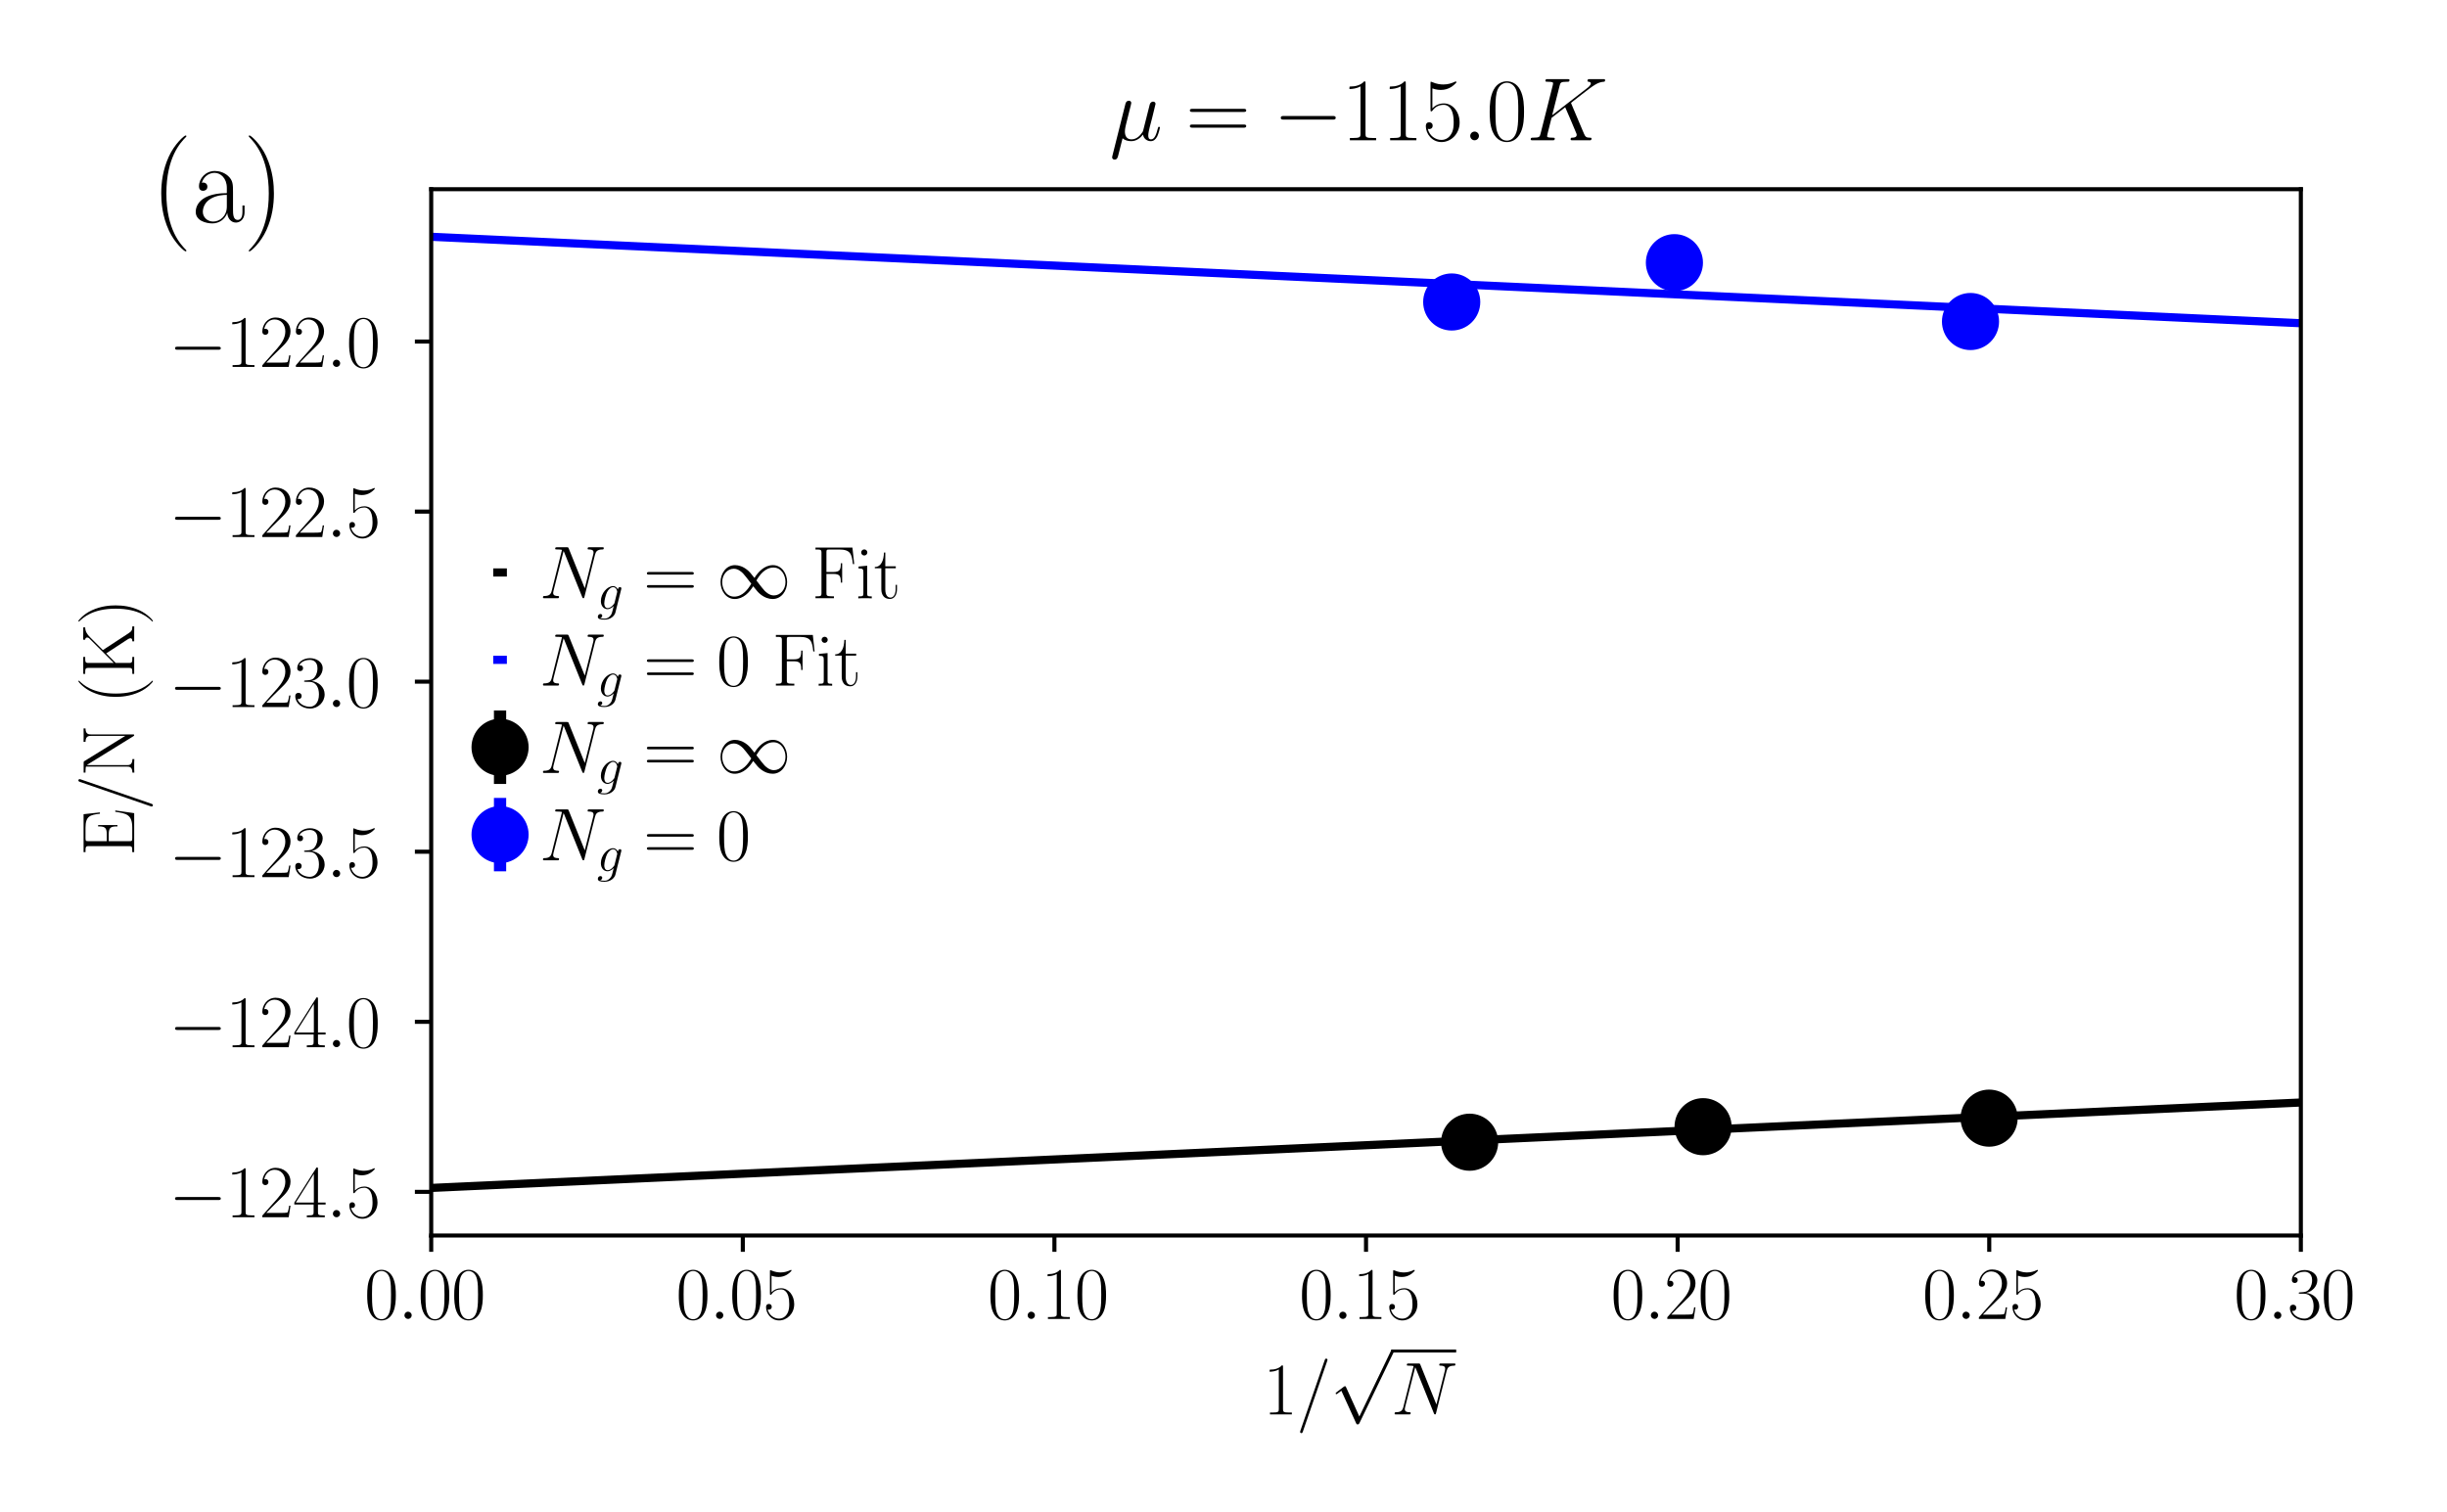 <?xml version="1.0" encoding="utf-8" standalone="no"?>
<!DOCTYPE svg PUBLIC "-//W3C//DTD SVG 1.1//EN"
  "http://www.w3.org/Graphics/SVG/1.1/DTD/svg11.dtd">
<svg xmlns:xlink="http://www.w3.org/1999/xlink" width="299.88pt" height="185.326pt" viewBox="0 0 299.88 185.326" xmlns="http://www.w3.org/2000/svg" version="1.1">
 <defs>
  <style type="text/css">*{stroke-linejoin: round; stroke-linecap: butt}</style>
 </defs>
 <g id="figure_1">
  <g id="patch_1">
   <path d="M 0 185.326 
L 299.88 185.326 
L 299.88 0 
L 0 0 
L 0 185.326 
z
" style="fill: none"/>
  </g>
  <g id="axes_1">
   <g id="patch_2">
    <path d="M 52.844 151.434 
L 281.969 151.434 
L 281.969 23.192 
L 52.844 23.192 
L 52.844 151.434 
z
" style="fill: none"/>
   </g>
   <g id="matplotlib.axis_1">
    <g id="xtick_1">
     <g id="line2d_1">
      <defs>
       <path id="meb92466dda" d="M 0 0 
L 0 2 
" style="stroke: #000000; stroke-width: 0.5"/>
      </defs>
      <g>
       <use xlink:href="#meb92466dda" x="52.844" y="151.434" style="stroke: #000000; stroke-width: 0.5"/>
      </g>
     </g>
     <g id="text_1">
      <!-- $\mathdefault{0.00}$ -->
      <g transform="translate(44.653 161.661) scale(0.09 -0.09)">
       <defs>
        <path id="CMR17-30" d="M 2688 2025 
C 2688 2416 2682 3080 2413 3591 
C 2176 4039 1798 4198 1466 4198 
C 1158 4198 768 4058 525 3597 
C 269 3118 243 2524 243 2025 
C 243 1661 250 1106 448 619 
C 723 -39 1216 -128 1466 -128 
C 1760 -128 2208 -7 2470 600 
C 2662 1042 2688 1559 2688 2025 
z
M 1466 -26 
C 1056 -26 813 325 723 812 
C 653 1188 653 1738 653 2096 
C 653 2588 653 2997 736 3387 
C 858 3929 1216 4096 1466 4096 
C 1728 4096 2067 3923 2189 3400 
C 2272 3036 2278 2607 2278 2096 
C 2278 1680 2278 1169 2202 792 
C 2067 95 1690 -26 1466 -26 
z
" transform="scale(0.016)"/>
        <path id="CMMI12-3a" d="M 1178 307 
C 1178 492 1024 619 870 619 
C 685 619 557 466 557 313 
C 557 128 710 0 864 0 
C 1050 0 1178 153 1178 307 
z
" transform="scale(0.016)"/>
       </defs>
       <use xlink:href="#CMR17-30" transform="scale(0.996)"/>
       <use xlink:href="#CMMI12-3a" transform="translate(45.69 0) scale(0.996)"/>
       <use xlink:href="#CMR17-30" transform="translate(72.788 0) scale(0.996)"/>
       <use xlink:href="#CMR17-30" transform="translate(118.478 0) scale(0.996)"/>
      </g>
     </g>
    </g>
    <g id="xtick_2">
     <g id="line2d_2">
      <g>
       <use xlink:href="#meb92466dda" x="91.032" y="151.434" style="stroke: #000000; stroke-width: 0.5"/>
      </g>
     </g>
     <g id="text_2">
      <!-- $\mathdefault{0.05}$ -->
      <g transform="translate(82.84 161.661) scale(0.09 -0.09)">
       <defs>
        <path id="CMR17-35" d="M 730 3692 
C 794 3666 1056 3584 1325 3584 
C 1920 3584 2246 3911 2432 4100 
C 2432 4157 2432 4192 2394 4192 
C 2387 4192 2374 4192 2323 4163 
C 2099 4058 1837 3973 1517 3973 
C 1325 3973 1037 3999 723 4139 
C 653 4171 640 4171 634 4171 
C 602 4171 595 4164 595 4037 
L 595 2203 
C 595 2089 595 2057 659 2057 
C 691 2057 704 2070 736 2114 
C 941 2401 1222 2522 1542 2522 
C 1766 2522 2246 2382 2246 1289 
C 2246 1085 2246 715 2054 421 
C 1894 159 1645 25 1370 25 
C 947 25 518 320 403 814 
C 429 807 480 795 506 795 
C 589 795 749 840 749 1038 
C 749 1210 627 1280 506 1280 
C 358 1280 262 1190 262 1011 
C 262 454 704 -128 1382 -128 
C 2042 -128 2669 440 2669 1264 
C 2669 2030 2170 2624 1549 2624 
C 1222 2624 947 2503 730 2274 
L 730 3692 
z
" transform="scale(0.016)"/>
       </defs>
       <use xlink:href="#CMR17-30" transform="scale(0.996)"/>
       <use xlink:href="#CMMI12-3a" transform="translate(45.69 0) scale(0.996)"/>
       <use xlink:href="#CMR17-30" transform="translate(72.788 0) scale(0.996)"/>
       <use xlink:href="#CMR17-35" transform="translate(118.478 0) scale(0.996)"/>
      </g>
     </g>
    </g>
    <g id="xtick_3">
     <g id="line2d_3">
      <g>
       <use xlink:href="#meb92466dda" x="129.219" y="151.434" style="stroke: #000000; stroke-width: 0.5"/>
      </g>
     </g>
     <g id="text_3">
      <!-- $\mathdefault{0.10}$ -->
      <g transform="translate(121.028 161.661) scale(0.09 -0.09)">
       <defs>
        <path id="CMR17-31" d="M 1702 4058 
C 1702 4192 1696 4192 1606 4192 
C 1357 3916 979 3827 621 3827 
C 602 3827 570 3827 563 3808 
C 557 3795 557 3782 557 3648 
C 755 3648 1088 3686 1344 3839 
L 1344 461 
C 1344 236 1331 160 781 160 
L 589 160 
L 589 0 
C 896 0 1216 0 1523 0 
C 1830 0 2150 0 2458 0 
L 2458 160 
L 2266 160 
C 1715 160 1702 230 1702 458 
L 1702 4058 
z
" transform="scale(0.016)"/>
       </defs>
       <use xlink:href="#CMR17-30" transform="scale(0.996)"/>
       <use xlink:href="#CMMI12-3a" transform="translate(45.69 0) scale(0.996)"/>
       <use xlink:href="#CMR17-31" transform="translate(72.788 0) scale(0.996)"/>
       <use xlink:href="#CMR17-30" transform="translate(118.478 0) scale(0.996)"/>
      </g>
     </g>
    </g>
    <g id="xtick_4">
     <g id="line2d_4">
      <g>
       <use xlink:href="#meb92466dda" x="167.407" y="151.434" style="stroke: #000000; stroke-width: 0.5"/>
      </g>
     </g>
     <g id="text_4">
      <!-- $\mathdefault{0.15}$ -->
      <g transform="translate(159.215 161.661) scale(0.09 -0.09)">
       <use xlink:href="#CMR17-30" transform="scale(0.996)"/>
       <use xlink:href="#CMMI12-3a" transform="translate(45.69 0) scale(0.996)"/>
       <use xlink:href="#CMR17-31" transform="translate(72.788 0) scale(0.996)"/>
       <use xlink:href="#CMR17-35" transform="translate(118.478 0) scale(0.996)"/>
      </g>
     </g>
    </g>
    <g id="xtick_5">
     <g id="line2d_5">
      <g>
       <use xlink:href="#meb92466dda" x="205.594" y="151.434" style="stroke: #000000; stroke-width: 0.5"/>
      </g>
     </g>
     <g id="text_5">
      <!-- $\mathdefault{0.20}$ -->
      <g transform="translate(197.402 161.661) scale(0.09 -0.09)">
       <defs>
        <path id="CMR17-32" d="M 2669 989 
L 2554 989 
C 2490 536 2438 459 2413 420 
C 2381 369 1920 369 1830 369 
L 602 369 
C 832 619 1280 1072 1824 1597 
C 2214 1967 2669 2402 2669 3035 
C 2669 3790 2067 4224 1395 4224 
C 691 4224 262 3604 262 3030 
C 262 2780 448 2748 525 2748 
C 589 2748 781 2787 781 3010 
C 781 3207 614 3264 525 3264 
C 486 3264 448 3258 422 3245 
C 544 3790 915 4058 1306 4058 
C 1862 4058 2227 3617 2227 3035 
C 2227 2479 1901 2000 1536 1584 
L 262 146 
L 262 0 
L 2515 0 
L 2669 989 
z
" transform="scale(0.016)"/>
       </defs>
       <use xlink:href="#CMR17-30" transform="scale(0.996)"/>
       <use xlink:href="#CMMI12-3a" transform="translate(45.69 0) scale(0.996)"/>
       <use xlink:href="#CMR17-32" transform="translate(72.788 0) scale(0.996)"/>
       <use xlink:href="#CMR17-30" transform="translate(118.478 0) scale(0.996)"/>
      </g>
     </g>
    </g>
    <g id="xtick_6">
     <g id="line2d_6">
      <g>
       <use xlink:href="#meb92466dda" x="243.781" y="151.434" style="stroke: #000000; stroke-width: 0.5"/>
      </g>
     </g>
     <g id="text_6">
      <!-- $\mathdefault{0.25}$ -->
      <g transform="translate(235.59 161.661) scale(0.09 -0.09)">
       <use xlink:href="#CMR17-30" transform="scale(0.996)"/>
       <use xlink:href="#CMMI12-3a" transform="translate(45.69 0) scale(0.996)"/>
       <use xlink:href="#CMR17-32" transform="translate(72.788 0) scale(0.996)"/>
       <use xlink:href="#CMR17-35" transform="translate(118.478 0) scale(0.996)"/>
      </g>
     </g>
    </g>
    <g id="xtick_7">
     <g id="line2d_7">
      <g>
       <use xlink:href="#meb92466dda" x="281.969" y="151.434" style="stroke: #000000; stroke-width: 0.5"/>
      </g>
     </g>
     <g id="text_7">
      <!-- $\mathdefault{0.30}$ -->
      <g transform="translate(273.777 161.661) scale(0.09 -0.09)">
       <defs>
        <path id="CMR17-33" d="M 1414 2157 
C 1984 2157 2234 1662 2234 1090 
C 2234 320 1824 25 1453 25 
C 1114 25 563 194 390 693 
C 422 680 454 680 486 680 
C 640 680 755 782 755 948 
C 755 1133 614 1216 486 1216 
C 378 1216 211 1165 211 926 
C 211 335 787 -128 1466 -128 
C 2176 -128 2720 430 2720 1085 
C 2720 1707 2208 2157 1600 2227 
C 2086 2328 2554 2756 2554 3329 
C 2554 3820 2048 4179 1472 4179 
C 890 4179 378 3829 378 3329 
C 378 3110 544 3072 627 3072 
C 762 3072 877 3155 877 3321 
C 877 3486 762 3569 627 3569 
C 602 3569 570 3569 544 3557 
C 730 3959 1235 4032 1459 4032 
C 1683 4032 2106 3925 2106 3320 
C 2106 3143 2080 2828 1862 2550 
C 1670 2304 1453 2304 1242 2284 
C 1210 2284 1062 2269 1037 2269 
C 992 2263 966 2257 966 2208 
C 966 2163 973 2157 1101 2157 
L 1414 2157 
z
" transform="scale(0.016)"/>
       </defs>
       <use xlink:href="#CMR17-30" transform="scale(0.996)"/>
       <use xlink:href="#CMMI12-3a" transform="translate(45.69 0) scale(0.996)"/>
       <use xlink:href="#CMR17-33" transform="translate(72.788 0) scale(0.996)"/>
       <use xlink:href="#CMR17-30" transform="translate(118.478 0) scale(0.996)"/>
      </g>
     </g>
    </g>
    <g id="text_8">
     <!-- 1/$\sqrt{N}$ -->
     <g transform="translate(154.791 173.364) scale(0.09 -0.09)">
      <defs>
       <path id="CMR17-2f" d="M 2605 4545 
C 2637 4627 2637 4640 2637 4653 
C 2637 4729 2579 4768 2528 4768 
C 2451 4768 2426 4717 2400 4640 
L 326 -1377 
C 294 -1460 294 -1473 294 -1486 
C 294 -1562 352 -1600 403 -1600 
C 480 -1600 506 -1549 531 -1473 
L 2605 4545 
z
" transform="scale(0.016)"/>
       <path id="CMSY10-70" d="M 2490 -5472 
L 1363 -2982 
C 1318 -2880 1286 -2880 1267 -2880 
C 1261 -2880 1229 -2880 1158 -2931 
L 550 -3392 
C 467 -3456 467 -3475 467 -3494 
C 467 -3526 486 -3565 531 -3565 
C 570 -3565 678 -3475 749 -3424 
C 787 -3393 883 -3323 954 -3271 
L 2214 -6042 
C 2259 -6144 2291 -6144 2349 -6144 
C 2445 -6144 2464 -6106 2509 -6016 
L 5414 0 
C 5459 90 5459 115 5459 128 
C 5459 192 5408 256 5331 256 
C 5280 256 5235 224 5184 122 
L 2490 -5472 
z
" transform="scale(0.016)"/>
       <path id="CMMI12-4e" d="M 4736 3698 
C 4806 3974 4909 4166 5395 4166 
C 5414 4166 5491 4166 5491 4279 
C 5491 4352 5434 4352 5408 4352 
C 5280 4352 4954 4352 4826 4352 
L 4518 4352 
C 4429 4352 4314 4352 4224 4352 
C 4186 4352 4109 4352 4109 4230 
C 4109 4166 4160 4166 4205 4166 
C 4589 4166 4614 4019 4614 3903 
C 4614 3846 4608 3826 4589 3737 
L 3866 850 
L 2496 4249 
C 2451 4352 2445 4352 2304 4352 
L 1523 4352 
C 1395 4352 1338 4352 1338 4230 
C 1338 4166 1382 4166 1504 4166 
C 1536 4166 1914 4166 1914 4115 
C 1914 4102 1901 4051 1894 4032 
L 1043 635 
C 966 320 813 186 390 186 
C 358 186 294 186 294 67 
C 294 0 358 0 378 0 
C 506 0 832 0 960 0 
L 1267 0 
C 1357 0 1466 0 1555 0 
C 1600 0 1670 0 1670 122 
C 1670 180 1606 186 1581 186 
C 1370 186 1165 224 1165 454 
C 1165 505 1178 562 1190 613 
L 2054 4032 
C 2093 3968 2093 3956 2118 3898 
L 3642 115 
C 3674 38 3686 0 3744 0 
C 3808 0 3814 19 3840 128 
L 4736 3698 
z
" transform="scale(0.016)"/>
      </defs>
      <use xlink:href="#CMR17-31" transform="scale(0.996)"/>
      <use xlink:href="#CMR17-2f" transform="translate(45.69 0) scale(0.996)"/>
      <use xlink:href="#CMSY10-70" transform="translate(91.381 84.35) scale(0.996)"/>
      <use xlink:href="#CMMI12-4e" transform="translate(174.403 0) scale(0.996)"/>
      <path d="M 174.403 84.35 
L 262.925 84.35 
L 262.925 88.335 
L 174.403 88.335 
L 174.403 84.35 
z
"/>
     </g>
    </g>
   </g>
   <g id="matplotlib.axis_2">
    <g id="ytick_1">
     <g id="line2d_8">
      <defs>
       <path id="m89f8117b42" d="M 0 0 
L -2 0 
" style="stroke: #000000; stroke-width: 0.5"/>
      </defs>
      <g>
       <use xlink:href="#m89f8117b42" x="52.844" y="146.086" style="stroke: #000000; stroke-width: 0.5"/>
      </g>
     </g>
     <g id="text_9">
      <!-- $\mathdefault{−124.5}$ -->
      <g transform="translate(20.686 149.199) scale(0.09 -0.09)">
       <defs>
        <path id="CMSY10-0" d="M 4218 1472 
C 4326 1472 4442 1472 4442 1600 
C 4442 1728 4326 1728 4218 1728 
L 755 1728 
C 646 1728 531 1728 531 1600 
C 531 1472 646 1472 755 1472 
L 4218 1472 
z
" transform="scale(0.016)"/>
        <path id="CMR17-34" d="M 2150 4122 
C 2150 4256 2144 4256 2029 4256 
L 128 1254 
L 128 1088 
L 1779 1088 
L 1779 457 
C 1779 224 1766 160 1318 160 
L 1197 160 
L 1197 0 
C 1402 0 1747 0 1965 0 
C 2182 0 2528 0 2733 0 
L 2733 160 
L 2611 160 
C 2163 160 2150 224 2150 457 
L 2150 1088 
L 2803 1088 
L 2803 1254 
L 2150 1254 
L 2150 4122 
z
M 1798 3703 
L 1798 1254 
L 256 1254 
L 1798 3703 
z
" transform="scale(0.016)"/>
       </defs>
       <use xlink:href="#CMSY10-0" transform="scale(0.996)"/>
       <use xlink:href="#CMR17-31" transform="translate(77.487 0) scale(0.996)"/>
       <use xlink:href="#CMR17-32" transform="translate(123.178 0) scale(0.996)"/>
       <use xlink:href="#CMR17-34" transform="translate(168.868 0) scale(0.996)"/>
       <use xlink:href="#CMMI12-3a" transform="translate(214.559 0) scale(0.996)"/>
       <use xlink:href="#CMR17-35" transform="translate(241.656 0) scale(0.996)"/>
      </g>
     </g>
    </g>
    <g id="ytick_2">
     <g id="line2d_9">
      <g>
       <use xlink:href="#m89f8117b42" x="52.844" y="125.241" style="stroke: #000000; stroke-width: 0.5"/>
      </g>
     </g>
     <g id="text_10">
      <!-- $\mathdefault{−124.0}$ -->
      <g transform="translate(20.686 128.354) scale(0.09 -0.09)">
       <use xlink:href="#CMSY10-0" transform="scale(0.996)"/>
       <use xlink:href="#CMR17-31" transform="translate(77.487 0) scale(0.996)"/>
       <use xlink:href="#CMR17-32" transform="translate(123.178 0) scale(0.996)"/>
       <use xlink:href="#CMR17-34" transform="translate(168.868 0) scale(0.996)"/>
       <use xlink:href="#CMMI12-3a" transform="translate(214.559 0) scale(0.996)"/>
       <use xlink:href="#CMR17-30" transform="translate(241.656 0) scale(0.996)"/>
      </g>
     </g>
    </g>
    <g id="ytick_3">
     <g id="line2d_10">
      <g>
       <use xlink:href="#m89f8117b42" x="52.844" y="104.396" style="stroke: #000000; stroke-width: 0.5"/>
      </g>
     </g>
     <g id="text_11">
      <!-- $\mathdefault{−123.5}$ -->
      <g transform="translate(20.686 107.51) scale(0.09 -0.09)">
       <use xlink:href="#CMSY10-0" transform="scale(0.996)"/>
       <use xlink:href="#CMR17-31" transform="translate(77.487 0) scale(0.996)"/>
       <use xlink:href="#CMR17-32" transform="translate(123.178 0) scale(0.996)"/>
       <use xlink:href="#CMR17-33" transform="translate(168.868 0) scale(0.996)"/>
       <use xlink:href="#CMMI12-3a" transform="translate(214.559 0) scale(0.996)"/>
       <use xlink:href="#CMR17-35" transform="translate(241.656 0) scale(0.996)"/>
      </g>
     </g>
    </g>
    <g id="ytick_4">
     <g id="line2d_11">
      <g>
       <use xlink:href="#m89f8117b42" x="52.844" y="83.552" style="stroke: #000000; stroke-width: 0.5"/>
      </g>
     </g>
     <g id="text_12">
      <!-- $\mathdefault{−123.0}$ -->
      <g transform="translate(20.686 86.665) scale(0.09 -0.09)">
       <use xlink:href="#CMSY10-0" transform="scale(0.996)"/>
       <use xlink:href="#CMR17-31" transform="translate(77.487 0) scale(0.996)"/>
       <use xlink:href="#CMR17-32" transform="translate(123.178 0) scale(0.996)"/>
       <use xlink:href="#CMR17-33" transform="translate(168.868 0) scale(0.996)"/>
       <use xlink:href="#CMMI12-3a" transform="translate(214.559 0) scale(0.996)"/>
       <use xlink:href="#CMR17-30" transform="translate(241.656 0) scale(0.996)"/>
      </g>
     </g>
    </g>
    <g id="ytick_5">
     <g id="line2d_12">
      <g>
       <use xlink:href="#m89f8117b42" x="52.844" y="62.707" style="stroke: #000000; stroke-width: 0.5"/>
      </g>
     </g>
     <g id="text_13">
      <!-- $\mathdefault{−122.5}$ -->
      <g transform="translate(20.686 65.82) scale(0.09 -0.09)">
       <use xlink:href="#CMSY10-0" transform="scale(0.996)"/>
       <use xlink:href="#CMR17-31" transform="translate(77.487 0) scale(0.996)"/>
       <use xlink:href="#CMR17-32" transform="translate(123.178 0) scale(0.996)"/>
       <use xlink:href="#CMR17-32" transform="translate(168.868 0) scale(0.996)"/>
       <use xlink:href="#CMMI12-3a" transform="translate(214.559 0) scale(0.996)"/>
       <use xlink:href="#CMR17-35" transform="translate(241.656 0) scale(0.996)"/>
      </g>
     </g>
    </g>
    <g id="ytick_6">
     <g id="line2d_13">
      <g>
       <use xlink:href="#m89f8117b42" x="52.844" y="41.862" style="stroke: #000000; stroke-width: 0.5"/>
      </g>
     </g>
     <g id="text_14">
      <!-- $\mathdefault{−122.0}$ -->
      <g transform="translate(20.686 44.976) scale(0.09 -0.09)">
       <use xlink:href="#CMSY10-0" transform="scale(0.996)"/>
       <use xlink:href="#CMR17-31" transform="translate(77.487 0) scale(0.996)"/>
       <use xlink:href="#CMR17-32" transform="translate(123.178 0) scale(0.996)"/>
       <use xlink:href="#CMR17-32" transform="translate(168.868 0) scale(0.996)"/>
       <use xlink:href="#CMMI12-3a" transform="translate(214.559 0) scale(0.996)"/>
       <use xlink:href="#CMR17-30" transform="translate(241.656 0) scale(0.996)"/>
      </g>
     </g>
    </g>
    <g id="text_15">
     <!-- E/N (K) -->
     <g transform="translate(16.445 104.91) rotate(-90) scale(0.09 -0.09)">
      <defs>
       <path id="CMR17-45" d="M 3885 1615 
L 3770 1615 
C 3629 676 3546 166 2419 166 
L 1530 166 
C 1274 166 1261 197 1261 414 
L 1261 2176 
L 1862 2176 
C 2464 2176 2522 1960 2522 1430 
L 2637 1430 
L 2637 3081 
L 2522 3081 
C 2522 2557 2464 2342 1862 2342 
L 1261 2342 
L 1261 3913 
C 1261 4128 1274 4160 1530 4160 
L 2406 4160 
C 3398 4160 3514 3769 3603 2929 
L 3718 2929 
L 3565 4325 
L 326 4325 
L 326 4160 
C 768 4160 838 4160 838 3874 
L 838 451 
C 838 166 768 166 326 166 
L 326 0 
L 3654 0 
L 3885 1615 
z
" transform="scale(0.016)"/>
       <path id="CMR17-4e" d="M 1312 4250 
C 1267 4320 1261 4320 1139 4320 
L 326 4320 
L 326 4160 
L 448 4160 
C 704 4160 819 4129 838 4122 
L 838 610 
C 838 451 838 153 326 153 
L 326 -13 
C 474 0 742 0 902 0 
C 1062 0 1331 0 1478 -13 
L 1478 153 
C 966 153 966 451 966 610 
L 966 4033 
C 1011 3995 1011 3982 1056 3919 
L 3430 76 
C 3475 0 3494 0 3526 0 
C 3590 0 3590 19 3590 139 
L 3590 3705 
C 3590 3863 3590 4160 4102 4160 
L 4102 4326 
C 3955 4320 3686 4320 3526 4320 
C 3366 4320 3098 4320 2950 4326 
L 2950 4160 
C 3462 4160 3462 3862 3462 3703 
L 3462 763 
L 1312 4250 
z
" transform="scale(0.016)"/>
       <path id="CMR17-28" d="M 1958 -1561 
C 1958 -1555 1958 -1542 1939 -1523 
C 1645 -1224 858 -407 858 1581 
C 858 3569 1632 4379 1946 4697 
C 1946 4704 1958 4717 1958 4736 
C 1958 4755 1939 4768 1914 4768 
C 1843 4768 1299 4296 986 3594 
C 666 2887 576 2199 576 1588 
C 576 1128 621 351 1005 -471 
C 1312 -1135 1837 -1600 1914 -1600 
C 1946 -1600 1958 -1587 1958 -1561 
z
" transform="scale(0.016)"/>
       <path id="CMR17-4b" d="M 2362 2675 
L 3469 3782 
C 3699 4006 3942 4186 4301 4186 
L 4301 4352 
C 4173 4352 4013 4352 3885 4352 
C 3712 4352 3411 4352 3245 4358 
L 3245 4192 
C 3411 4180 3437 4065 3437 4019 
C 3437 3975 3411 3905 3386 3867 
L 1261 1738 
L 1261 3900 
C 1261 4186 1331 4186 1773 4186 
L 1773 4352 
C 1587 4352 1248 4352 1050 4352 
C 851 4352 512 4352 326 4352 
L 326 4186 
C 768 4186 838 4186 838 3899 
L 838 446 
C 838 160 768 160 326 160 
L 326 0 
C 512 0 851 0 1050 0 
C 1248 0 1587 0 1773 0 
L 1773 160 
C 1331 160 1261 160 1261 447 
L 1261 1579 
L 2080 2390 
L 3290 537 
C 3328 473 3373 390 3373 326 
C 3373 160 3194 160 3110 160 
L 3110 0 
C 3315 0 3610 0 3821 0 
C 3974 0 4237 0 4384 -6 
L 4384 160 
C 4077 160 3981 198 3789 493 
L 2362 2675 
z
" transform="scale(0.016)"/>
       <path id="CMR17-29" d="M 1683 1581 
C 1683 2040 1638 2817 1254 3639 
C 947 4303 422 4768 346 4768 
C 326 4768 301 4761 301 4729 
C 301 4717 307 4710 314 4697 
C 621 4378 1402 3568 1402 1584 
C 1402 -407 627 -1217 314 -1537 
C 307 -1549 301 -1556 301 -1568 
C 301 -1600 326 -1600 346 -1600 
C 416 -1600 960 -1128 1274 -426 
C 1594 281 1683 969 1683 1581 
z
" transform="scale(0.016)"/>
      </defs>
      <use xlink:href="#CMR17-45" transform="scale(0.996)"/>
      <use xlink:href="#CMR17-2f" transform="translate(62.586 0) scale(0.996)"/>
      <use xlink:href="#CMR17-4e" transform="translate(108.277 0) scale(0.996)"/>
      <use xlink:href="#CMR17-28" transform="translate(207.425 0) scale(0.996)"/>
      <use xlink:href="#CMR17-4b" transform="translate(242.706 0) scale(0.996)"/>
      <use xlink:href="#CMR17-29" transform="translate(314.381 0) scale(0.996)"/>
     </g>
    </g>
   </g>
   <g id="LineCollection_1">
    <path d="M 208.712 138.501 
L 208.712 137.694 
" clip-path="url(#p295418074b)" style="fill: none; stroke: #000000; stroke-width: 1.5"/>
    <path d="M 180.103 140.389 
L 180.103 139.612 
" clip-path="url(#p295418074b)" style="fill: none; stroke: #000000; stroke-width: 1.5"/>
    <path d="M 243.765 137.272 
L 243.765 136.832 
" clip-path="url(#p295418074b)" style="fill: none; stroke: #000000; stroke-width: 1.5"/>
   </g>
   <g id="LineCollection_2">
    <path d="M 205.199 33.001 
L 205.199 31.391 
" clip-path="url(#p295418074b)" style="fill: none; stroke: #0000ff; stroke-width: 1.5"/>
    <path d="M 177.908 37.925 
L 177.908 36.105 
" clip-path="url(#p295418074b)" style="fill: none; stroke: #0000ff; stroke-width: 1.5"/>
    <path d="M 241.485 39.731 
L 241.485 39.084 
" clip-path="url(#p295418074b)" style="fill: none; stroke: #0000ff; stroke-width: 1.5"/>
   </g>
   <g id="line2d_14">
    <path d="M 52.844 145.605 
L 55.159 145.499 
L 57.473 145.393 
L 59.788 145.288 
L 62.102 145.182 
L 64.416 145.076 
L 66.731 144.97 
L 69.045 144.864 
L 71.36 144.759 
L 73.674 144.653 
L 75.988 144.547 
L 78.303 144.441 
L 80.617 144.336 
L 82.931 144.23 
L 85.246 144.124 
L 87.56 144.018 
L 89.875 143.913 
L 92.189 143.807 
L 94.503 143.701 
L 96.818 143.595 
L 99.132 143.489 
L 101.447 143.384 
L 103.761 143.278 
L 106.075 143.172 
L 108.39 143.066 
L 110.704 142.961 
L 113.018 142.855 
L 115.333 142.749 
L 117.647 142.643 
L 119.962 142.538 
L 122.276 142.432 
L 124.59 142.326 
L 126.905 142.22 
L 129.219 142.114 
L 131.534 142.009 
L 133.848 141.903 
L 136.162 141.797 
L 138.477 141.691 
L 140.791 141.586 
L 143.105 141.48 
L 145.42 141.374 
L 147.734 141.268 
L 150.049 141.162 
L 152.363 141.057 
L 154.677 140.951 
L 156.992 140.845 
L 159.306 140.739 
L 161.621 140.634 
L 163.935 140.528 
L 166.249 140.422 
L 168.564 140.316 
L 170.878 140.211 
L 173.192 140.105 
L 175.507 139.999 
L 177.821 139.893 
L 180.136 139.787 
L 182.45 139.682 
L 184.764 139.576 
L 187.079 139.47 
L 189.393 139.364 
L 191.708 139.259 
L 194.022 139.153 
L 196.336 139.047 
L 198.651 138.941 
L 200.965 138.836 
L 203.279 138.73 
L 205.594 138.624 
L 207.908 138.518 
L 210.223 138.412 
L 212.537 138.307 
L 214.851 138.201 
L 217.166 138.095 
L 219.48 137.989 
L 221.795 137.884 
L 224.109 137.778 
L 226.423 137.672 
L 228.738 137.566 
L 231.052 137.461 
L 233.366 137.355 
L 235.681 137.249 
L 237.995 137.143 
L 240.31 137.037 
L 242.624 136.932 
L 244.938 136.826 
L 247.253 136.72 
L 249.567 136.614 
L 251.882 136.509 
L 254.196 136.403 
L 256.51 136.297 
L 258.825 136.191 
L 261.139 136.086 
L 263.453 135.98 
L 265.768 135.874 
L 268.082 135.768 
L 270.397 135.662 
L 272.711 135.557 
L 275.025 135.451 
L 277.34 135.345 
L 279.654 135.239 
L 281.969 135.134 
" clip-path="url(#p295418074b)" style="fill: none; stroke: #000000; stroke-linecap: square"/>
   </g>
   <g id="line2d_15">
    <path d="M 52.844 29.021 
L 55.159 29.128 
L 57.473 29.235 
L 59.788 29.342 
L 62.102 29.449 
L 64.416 29.556 
L 66.731 29.663 
L 69.045 29.77 
L 71.36 29.877 
L 73.674 29.985 
L 75.988 30.092 
L 78.303 30.199 
L 80.617 30.306 
L 82.931 30.413 
L 85.246 30.52 
L 87.56 30.627 
L 89.875 30.734 
L 92.189 30.841 
L 94.503 30.948 
L 96.818 31.055 
L 99.132 31.162 
L 101.447 31.269 
L 103.761 31.376 
L 106.075 31.483 
L 108.39 31.59 
L 110.704 31.697 
L 113.018 31.804 
L 115.333 31.911 
L 117.647 32.018 
L 119.962 32.125 
L 122.276 32.232 
L 124.59 32.339 
L 126.905 32.446 
L 129.219 32.553 
L 131.534 32.661 
L 133.848 32.768 
L 136.162 32.875 
L 138.477 32.982 
L 140.791 33.089 
L 143.105 33.196 
L 145.42 33.303 
L 147.734 33.41 
L 150.049 33.517 
L 152.363 33.624 
L 154.677 33.731 
L 156.992 33.838 
L 159.306 33.945 
L 161.621 34.052 
L 163.935 34.159 
L 166.249 34.266 
L 168.564 34.373 
L 170.878 34.48 
L 173.192 34.587 
L 175.507 34.694 
L 177.821 34.801 
L 180.136 34.908 
L 182.45 35.015 
L 184.764 35.122 
L 187.079 35.229 
L 189.393 35.336 
L 191.708 35.444 
L 194.022 35.551 
L 196.336 35.658 
L 198.651 35.765 
L 200.965 35.872 
L 203.279 35.979 
L 205.594 36.086 
L 207.908 36.193 
L 210.223 36.3 
L 212.537 36.407 
L 214.851 36.514 
L 217.166 36.621 
L 219.48 36.728 
L 221.795 36.835 
L 224.109 36.942 
L 226.423 37.049 
L 228.738 37.156 
L 231.052 37.263 
L 233.366 37.37 
L 235.681 37.477 
L 237.995 37.584 
L 240.31 37.691 
L 242.624 37.798 
L 244.938 37.905 
L 247.253 38.012 
L 249.567 38.12 
L 251.882 38.227 
L 254.196 38.334 
L 256.51 38.441 
L 258.825 38.548 
L 261.139 38.655 
L 263.453 38.762 
L 265.768 38.869 
L 268.082 38.976 
L 270.397 39.083 
L 272.711 39.19 
L 275.025 39.297 
L 277.34 39.404 
L 279.654 39.511 
L 281.969 39.618 
" clip-path="url(#p295418074b)" style="fill: none; stroke: #0000ff; stroke-linecap: square"/>
   </g>
   <g id="line2d_16">
    <defs>
     <path id="mc63cfc39c0" d="M 0 3 
C 0.796 3 1.559 2.684 2.121 2.121 
C 2.684 1.559 3 0.796 3 0 
C 3 -0.796 2.684 -1.559 2.121 -2.121 
C 1.559 -2.684 0.796 -3 0 -3 
C -0.796 -3 -1.559 -2.684 -2.121 -2.121 
C -2.684 -1.559 -3 -0.796 -3 0 
C -3 0.796 -2.684 1.559 -2.121 2.121 
C -1.559 2.684 -0.796 3 0 3 
z
" style="stroke: #000000"/>
    </defs>
    <g clip-path="url(#p295418074b)">
     <use xlink:href="#mc63cfc39c0" x="208.712" y="138.098" style="stroke: #000000"/>
     <use xlink:href="#mc63cfc39c0" x="180.103" y="140" style="stroke: #000000"/>
     <use xlink:href="#mc63cfc39c0" x="243.765" y="137.052" style="stroke: #000000"/>
    </g>
   </g>
   <g id="line2d_17">
    <defs>
     <path id="m3665f098dd" d="M 0 3 
C 0.796 3 1.559 2.684 2.121 2.121 
C 2.684 1.559 3 0.796 3 0 
C 3 -0.796 2.684 -1.559 2.121 -2.121 
C 1.559 -2.684 0.796 -3 0 -3 
C -0.796 -3 -1.559 -2.684 -2.121 -2.121 
C -2.684 -1.559 -3 -0.796 -3 0 
C -3 0.796 -2.684 1.559 -2.121 2.121 
C -1.559 2.684 -0.796 3 0 3 
z
" style="stroke: #0000ff"/>
    </defs>
    <g clip-path="url(#p295418074b)">
     <use xlink:href="#m3665f098dd" x="205.199" y="32.196" style="fill: #0000ff; stroke: #0000ff"/>
     <use xlink:href="#m3665f098dd" x="177.908" y="37.015" style="fill: #0000ff; stroke: #0000ff"/>
     <use xlink:href="#m3665f098dd" x="241.485" y="39.408" style="fill: #0000ff; stroke: #0000ff"/>
    </g>
   </g>
   <g id="patch_3">
    <path d="M 52.844 151.434 
L 52.844 23.192 
" style="fill: none; stroke: #000000; stroke-width: 0.5; stroke-linejoin: miter; stroke-linecap: square"/>
   </g>
   <g id="patch_4">
    <path d="M 281.969 151.434 
L 281.969 23.192 
" style="fill: none; stroke: #000000; stroke-width: 0.5; stroke-linejoin: miter; stroke-linecap: square"/>
   </g>
   <g id="patch_5">
    <path d="M 52.844 151.434 
L 281.969 151.434 
" style="fill: none; stroke: #000000; stroke-width: 0.5; stroke-linejoin: miter; stroke-linecap: square"/>
   </g>
   <g id="patch_6">
    <path d="M 52.844 23.192 
L 281.969 23.192 
" style="fill: none; stroke: #000000; stroke-width: 0.5; stroke-linejoin: miter; stroke-linecap: square"/>
   </g>
   <g id="text_16">
    <!-- (a) -->
    <g transform="translate(18.476 27.241) scale(0.14 -0.14)">
     <defs>
      <path id="CMR17-61" d="M 2304 1653 
C 2304 2072 2304 2294 2035 2543 
C 1798 2752 1523 2816 1306 2816 
C 800 2816 435 2407 435 1971 
C 435 1728 627 1728 666 1728 
C 749 1728 896 1778 896 1954 
C 896 2112 774 2181 666 2181 
C 640 2181 608 2174 589 2168 
C 723 2592 1069 2714 1293 2714 
C 1613 2714 1965 2429 1965 1885 
L 1965 1600 
C 1587 1600 1133 1549 774 1357 
C 371 1133 256 813 256 570 
C 256 77 832 -64 1171 -64 
C 1523 -64 1850 139 1990 511 
C 2003 233 2182 -18 2464 -18 
C 2598 -18 2938 70 2938 567 
L 2938 920 
L 2822 920 
L 2822 562 
C 2822 178 2650 128 2566 128 
C 2304 128 2304 458 2304 738 
L 2304 1653 
z
M 1965 870 
C 1965 317 1568 38 1216 38 
C 896 38 646 275 646 570 
C 646 761 730 1100 1101 1305 
C 1408 1478 1760 1504 1965 1504 
L 1965 870 
z
" transform="scale(0.016)"/>
     </defs>
     <use xlink:href="#CMR17-28" transform="scale(0.996)"/>
     <use xlink:href="#CMR17-61" transform="translate(35.281 0) scale(0.996)"/>
     <use xlink:href="#CMR17-29" transform="translate(80.971 0) scale(0.996)"/>
    </g>
   </g>
   <g id="text_17">
    <!-- $\mu = -115.0 K$ -->
    <g transform="translate(135.984 17.192) scale(0.108 -0.108)">
     <defs>
      <path id="CMMI12-16" d="M 922 140 
C 1082 -6 1318 -64 1536 -64 
C 1946 -64 2227 208 2374 405 
C 2438 69 2707 -64 2931 -64 
C 3123 -64 3277 50 3392 277 
C 3494 493 3584 879 3584 903 
C 3584 935 3558 960 3520 960 
C 3462 960 3456 928 3430 834 
C 3334 461 3213 64 2950 64 
C 2765 64 2752 229 2752 358 
C 2752 504 2810 735 2854 926 
L 3034 1615 
C 3059 1737 3130 2023 3162 2139 
C 3200 2292 3270 2567 3270 2592 
C 3270 2688 3194 2752 3098 2752 
C 3040 2752 2906 2726 2854 2535 
L 2406 760 
C 2374 632 2374 619 2291 517 
C 2214 409 1965 64 1562 64 
C 1203 64 1088 326 1088 625 
C 1088 811 1146 1034 1171 1143 
L 1459 2293 
C 1491 2414 1542 2618 1542 2657 
C 1542 2759 1459 2816 1376 2816 
C 1318 2816 1178 2797 1126 2592 
L 198 -1107 
C 192 -1139 179 -1177 179 -1216 
C 179 -1312 256 -1376 352 -1376 
C 538 -1376 576 -1228 621 -1050 
L 922 140 
z
" transform="scale(0.016)"/>
      <path id="CMR17-3d" d="M 4115 2017 
C 4211 2017 4307 2017 4307 2125 
C 4307 2240 4198 2240 4090 2240 
L 512 2240 
C 403 2240 294 2240 294 2125 
C 294 2017 390 2017 486 2017 
L 4115 2017 
z
M 4090 896 
C 4198 896 4307 896 4307 1011 
C 4307 1119 4211 1119 4115 1119 
L 486 1119 
C 390 1119 294 1119 294 1011 
C 294 896 403 896 512 896 
L 4090 896 
z
" transform="scale(0.016)"/>
      <path id="CMMI12-4b" d="M 3200 2571 
C 3194 2590 3168 2641 3168 2661 
C 3168 2667 3174 2673 3283 2756 
L 3904 3242 
C 4762 3905 5043 4128 5485 4167 
C 5530 4167 5594 4167 5594 4282 
C 5594 4320 5574 4352 5523 4352 
C 5453 4352 5376 4352 5306 4352 
L 5062 4352 
C 4864 4352 4653 4352 4461 4352 
C 4416 4352 4339 4352 4339 4237 
C 4339 4173 4384 4167 4422 4167 
C 4493 4160 4576 4135 4576 4046 
C 4576 3919 4384 3765 4333 3727 
L 1824 1784 
L 2355 3887 
C 2413 4103 2426 4167 2880 4167 
C 3002 4167 3059 4167 3059 4288 
C 3059 4352 2995 4352 2963 4352 
C 2848 4352 2714 4352 2592 4352 
L 1837 4352 
C 1722 4352 1581 4352 1466 4352 
C 1414 4352 1344 4352 1344 4231 
C 1344 4167 1402 4167 1498 4167 
C 1888 4167 1888 4116 1888 4046 
C 1888 4034 1888 3995 1862 3899 
L 998 472 
C 941 249 928 185 480 185 
C 358 185 294 185 294 70 
C 294 0 352 0 390 0 
C 512 0 640 0 762 0 
L 1510 0 
C 1632 0 1766 0 1888 0 
C 1939 0 2010 0 2010 121 
C 2010 185 1952 185 1856 185 
C 1466 185 1466 236 1466 300 
C 1466 345 1504 504 1530 606 
L 1779 1593 
L 2752 2351 
C 2938 1943 3277 1128 3539 505 
C 3558 466 3571 428 3571 383 
C 3571 185 3315 185 3258 185 
C 3200 185 3136 185 3136 64 
C 3136 0 3206 0 3226 0 
C 3450 0 3686 0 3910 0 
L 4218 0 
C 4314 0 4422 0 4518 0 
C 4557 0 4627 0 4627 121 
C 4627 185 4570 185 4506 185 
C 4269 185 4186 236 4090 466 
L 3200 2571 
z
" transform="scale(0.016)"/>
     </defs>
     <use xlink:href="#CMMI12-16" transform="scale(0.996)"/>
     <use xlink:href="#CMR17-3d" transform="translate(86.365 0) scale(0.996)"/>
     <use xlink:href="#CMSY10-0" transform="translate(185.754 0) scale(0.996)"/>
     <use xlink:href="#CMR17-31" transform="translate(263.242 0) scale(0.996)"/>
     <use xlink:href="#CMR17-31" transform="translate(308.932 0) scale(0.996)"/>
     <use xlink:href="#CMR17-35" transform="translate(354.623 0) scale(0.996)"/>
     <use xlink:href="#CMMI12-3a" transform="translate(400.313 0) scale(0.996)"/>
     <use xlink:href="#CMR17-30" transform="translate(427.41 0) scale(0.996)"/>
     <use xlink:href="#CMMI12-4b" transform="translate(473.101 0) scale(0.996)"/>
    </g>
   </g>
   <g id="legend_1">
    <g id="line2d_18">
     <path d="M 60.944 70.171 
L 61.282 70.171 
L 61.619 70.171 
" style="fill: none; stroke: #000000; stroke-linecap: square"/>
    </g>
    <g id="text_18">
     <!-- $N_g = \infty$ Fit -->
     <g transform="translate(66.119 73.321) scale(0.09 -0.09)">
      <defs>
       <path id="CMMI12-67" d="M 2163 811 
C 2138 709 2125 683 2042 588 
C 1779 249 1510 128 1312 128 
C 1101 128 902 294 902 734 
C 902 1073 1094 1788 1235 2076 
C 1421 2433 1709 2689 1978 2689 
C 2400 2689 2483 2165 2483 2127 
L 2464 2037 
L 2163 811 
z
M 2560 2395 
C 2477 2580 2298 2816 1978 2816 
C 1280 2816 486 1941 486 990 
C 486 326 890 0 1299 0 
C 1638 0 1939 268 2054 396 
L 1914 -171 
C 1824 -516 1786 -674 1555 -894 
C 1293 -1152 1050 -1152 909 -1152 
C 717 -1152 557 -1139 397 -1089 
C 602 -1033 653 -858 653 -789 
C 653 -689 576 -588 435 -588 
C 282 -588 115 -714 115 -922 
C 115 -1180 378 -1280 922 -1280 
C 1747 -1280 2176 -753 2259 -410 
L 2970 2435 
C 2989 2511 2989 2524 2989 2536 
C 2989 2625 2918 2695 2822 2695 
C 2669 2695 2579 2567 2560 2395 
z
" transform="scale(0.016)"/>
       <path id="CMSY10-31" d="M 3251 1730 
C 2906 2166 2829 2262 2630 2422 
C 2272 2710 1914 2825 1587 2825 
C 838 2825 352 2122 352 1374 
C 352 639 826 -70 1562 -70 
C 2298 -70 2829 511 3142 1022 
C 3488 588 3565 492 3763 332 
C 4122 45 4480 -70 4806 -70 
C 5555 -70 6042 633 6042 1380 
C 6042 2115 5568 2825 4832 2825 
C 4096 2825 3565 2242 3251 1730 
z
M 3418 1514 
C 3680 1975 4154 2620 4877 2620 
C 5555 2620 5901 1955 5901 1380 
C 5901 753 5472 236 4909 236 
C 4538 236 4250 505 4115 638 
C 3955 811 3808 1009 3418 1514 
z
M 2976 1240 
C 2714 780 2240 134 1517 134 
C 838 134 493 799 493 1374 
C 493 2000 922 2518 1485 2518 
C 1856 2518 2144 2249 2278 2115 
C 2438 1943 2586 1744 2976 1240 
z
" transform="scale(0.016)"/>
       <path id="CMR17-46" d="M 3482 4325 
L 326 4325 
L 326 4160 
C 768 4160 838 4160 838 3874 
L 838 446 
C 838 160 768 160 326 160 
L 326 0 
C 512 0 870 0 1069 0 
C 1331 0 1638 0 1901 0 
L 1901 160 
L 1760 160 
C 1274 160 1261 223 1261 452 
L 1261 2075 
L 1837 2075 
C 2432 2075 2490 1865 2490 1332 
L 2605 1332 
L 2605 2987 
L 2490 2987 
C 2490 2450 2432 2240 1837 2240 
L 1261 2240 
L 1261 3911 
C 1261 4128 1274 4160 1530 4160 
L 2355 4160 
C 3322 4160 3430 3765 3520 2916 
L 3635 2916 
L 3482 4325 
z
" transform="scale(0.016)"/>
       <path id="CMR17-69" d="M 992 3909 
C 992 4049 877 4170 730 4170 
C 589 4170 467 4056 467 3909 
C 467 3769 582 3648 730 3648 
C 870 3648 992 3763 992 3909 
z
M 243 2706 
L 243 2541 
C 602 2541 653 2502 653 2197 
L 653 427 
C 653 184 627 153 218 153 
L 218 -13 
C 371 0 646 0 806 0 
C 960 0 1222 0 1370 -13 
L 1370 153 
C 992 153 979 191 979 420 
L 979 2776 
L 243 2706 
z
" transform="scale(0.016)"/>
       <path id="CMR17-74" d="M 966 2560 
L 1862 2560 
L 1862 2725 
L 966 2725 
L 966 3904 
L 851 3904 
C 838 3245 614 2668 70 2668 
L 70 2560 
L 627 2560 
L 627 771 
C 627 650 627 -64 1370 -64 
C 1747 -64 1965 306 1965 777 
L 1965 1140 
L 1850 1140 
L 1850 783 
C 1850 344 1677 51 1408 51 
C 1222 51 966 178 966 758 
L 966 2560 
z
" transform="scale(0.016)"/>
      </defs>
      <use xlink:href="#CMMI12-4e" transform="scale(0.996)"/>
      <use xlink:href="#CMMI12-67" transform="translate(78.115 -14.944) scale(0.697)"/>
      <use xlink:href="#CMR17-3d" transform="translate(141.487 0) scale(0.996)"/>
      <use xlink:href="#CMSY10-31" transform="translate(240.876 0) scale(0.996)"/>
      <use xlink:href="#CMR17-46" transform="translate(370.578 0) scale(0.996)"/>
      <use xlink:href="#CMR17-69" transform="translate(430.562 0) scale(0.996)"/>
      <use xlink:href="#CMR17-74" transform="translate(455.433 0) scale(0.996)"/>
     </g>
    </g>
    <g id="line2d_19">
     <path d="M 60.944 80.879 
L 61.282 80.879 
L 61.619 80.879 
" style="fill: none; stroke: #0000ff; stroke-linecap: square"/>
    </g>
    <g id="text_19">
     <!-- $N_g = 0$ Fit -->
     <g transform="translate(66.119 84.029) scale(0.09 -0.09)">
      <use xlink:href="#CMMI12-4e" transform="scale(0.996)"/>
      <use xlink:href="#CMMI12-67" transform="translate(78.115 -14.944) scale(0.697)"/>
      <use xlink:href="#CMR17-3d" transform="translate(141.487 0) scale(0.996)"/>
      <use xlink:href="#CMR17-30" transform="translate(240.876 0) scale(0.996)"/>
      <use xlink:href="#CMR17-46" transform="translate(316.642 0) scale(0.996)"/>
      <use xlink:href="#CMR17-69" transform="translate(376.626 0) scale(0.996)"/>
      <use xlink:href="#CMR17-74" transform="translate(401.497 0) scale(0.996)"/>
     </g>
    </g>
    <g id="LineCollection_3">
     <path d="M 61.282 96.088 
L 61.282 87.088 
" style="fill: none; stroke: #000000; stroke-width: 1.5"/>
    </g>
    <g id="line2d_20"/>
    <g id="line2d_21">
     <g>
      <use xlink:href="#mc63cfc39c0" x="61.282" y="91.588" style="stroke: #000000"/>
     </g>
    </g>
    <g id="text_20">
     <!-- $N_g = \infty$ -->
     <g transform="translate(66.119 94.738) scale(0.09 -0.09)">
      <use xlink:href="#CMMI12-4e" transform="scale(0.996)"/>
      <use xlink:href="#CMMI12-67" transform="translate(78.115 -14.944) scale(0.697)"/>
      <use xlink:href="#CMR17-3d" transform="translate(141.487 0) scale(0.996)"/>
      <use xlink:href="#CMSY10-31" transform="translate(240.876 0) scale(0.996)"/>
     </g>
    </g>
    <g id="LineCollection_4">
     <path d="M 61.282 106.797 
L 61.282 97.797 
" style="fill: none; stroke: #0000ff; stroke-width: 1.5"/>
    </g>
    <g id="line2d_22"/>
    <g id="line2d_23">
     <g>
      <use xlink:href="#m3665f098dd" x="61.282" y="102.297" style="fill: #0000ff; stroke: #0000ff"/>
     </g>
    </g>
    <g id="text_21">
     <!-- $N_g = 0$ -->
     <g transform="translate(66.119 105.447) scale(0.09 -0.09)">
      <use xlink:href="#CMMI12-4e" transform="scale(0.996)"/>
      <use xlink:href="#CMMI12-67" transform="translate(78.115 -14.944) scale(0.697)"/>
      <use xlink:href="#CMR17-3d" transform="translate(141.487 0) scale(0.996)"/>
      <use xlink:href="#CMR17-30" transform="translate(240.876 0) scale(0.996)"/>
     </g>
    </g>
   </g>
  </g>
 </g>
 <defs>
  <clipPath id="p295418074b">
   <rect x="52.844" y="23.192" width="229.124" height="128.242"/>
  </clipPath>
 </defs>
</svg>

